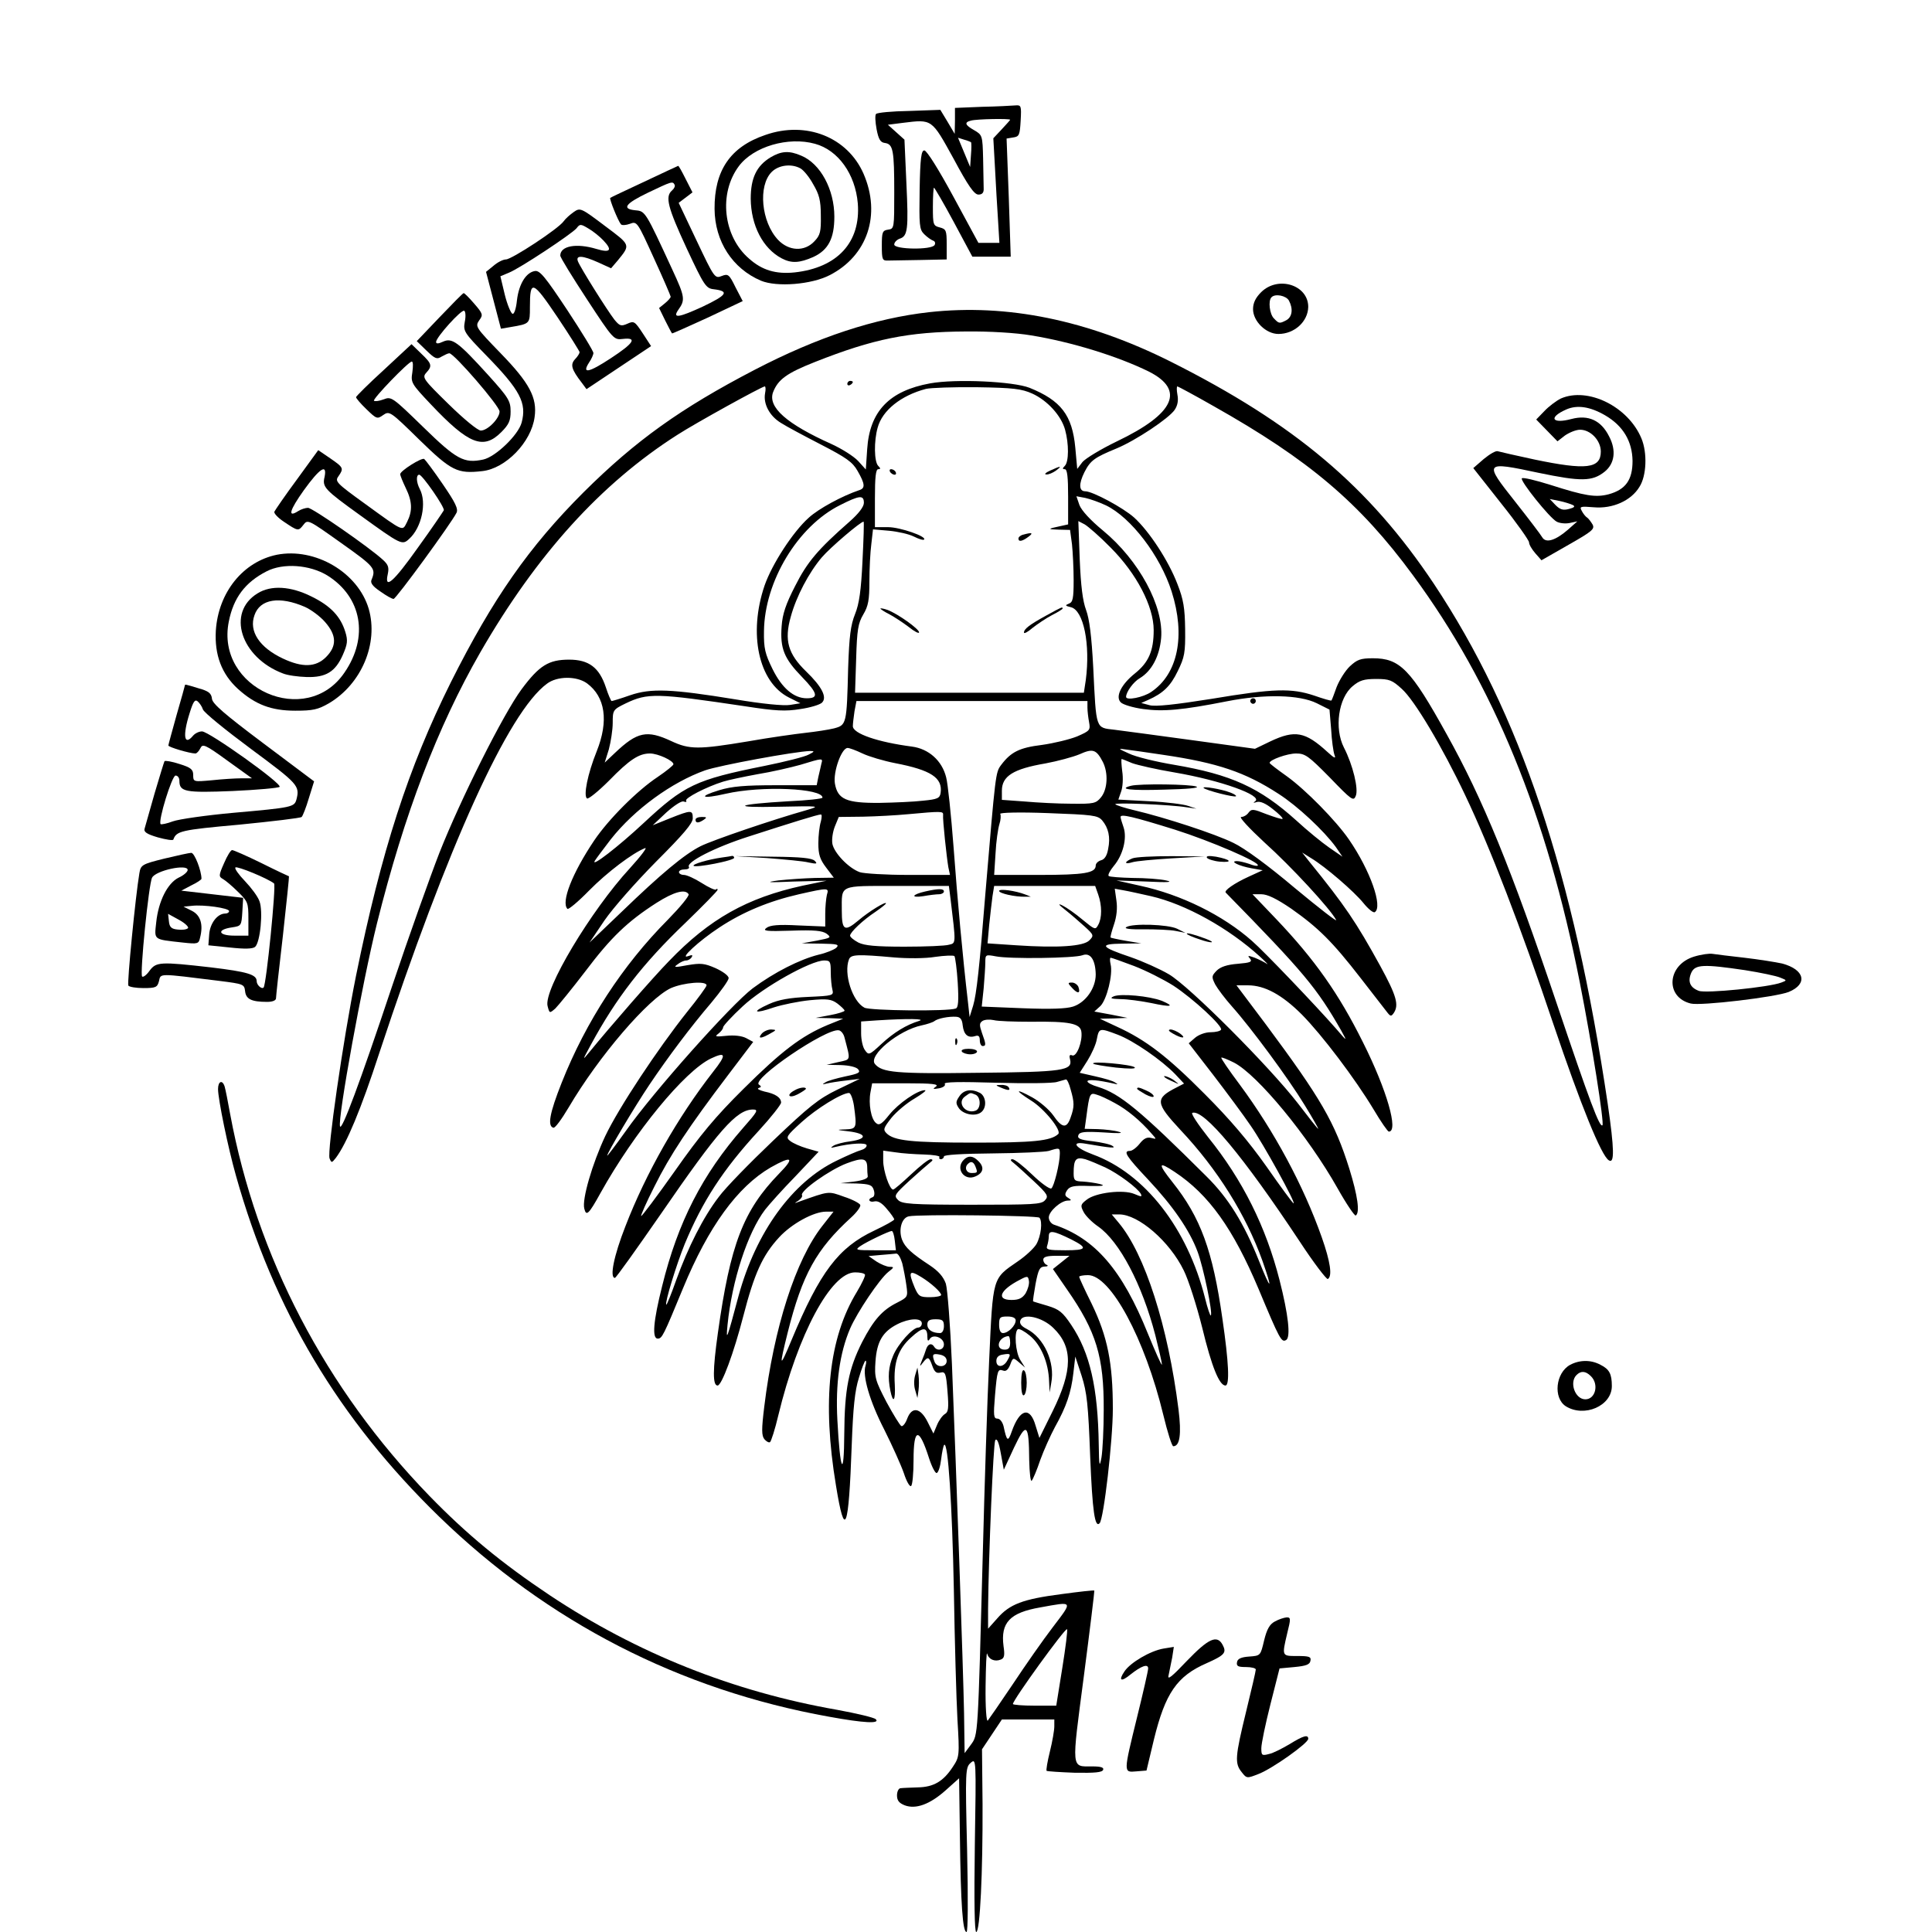 <?xml version="1.0" standalone="no"?>
<!DOCTYPE svg PUBLIC "-//W3C//DTD SVG 20010904//EN"
 "http://www.w3.org/TR/2001/REC-SVG-20010904/DTD/svg10.dtd">
<svg version="1.0" xmlns="http://www.w3.org/2000/svg"
 width="700pt" height="700pt" viewBox="0 0 700 700"
 preserveAspectRatio="xMidYMid meet">
<g transform="translate(0,700) scale(0.1,-0.1)"
fill="#000000" stroke="none">
<path d="M3558 6613 l-98 -4 0 -47 -1 -47 -26 44 -26 43 -113 -4 c-62 -1 -116
-6 -120 -11 -4 -4 -3 -28 2 -55 7 -37 14 -48 30 -50 30 -4 34 -26 34 -179 0
-129 0 -132 -22 -135 -21 -3 -23 -9 -23 -58 0 -51 2 -55 23 -54 12 0 65 1 117
2 l95 2 0 55 c0 50 -2 55 -25 61 -24 6 -25 10 -25 75 0 38 2 69 4 69 2 0 35
-56 72 -125 l67 -125 69 0 70 0 -7 214 -8 214 24 4 c22 3 24 9 27 61 3 54 2
57 -20 55 -13 -1 -67 -4 -120 -5z m102 -47 c0 -1 -14 -17 -31 -35 l-30 -32 6
-107 c3 -59 8 -144 11 -189 l5 -83 -38 0 -38 0 -91 168 c-52 96 -96 167 -105
167 -11 0 -15 -27 -17 -142 -2 -129 -1 -144 16 -161 11 -11 25 -21 33 -24 7
-2 9 -10 5 -16 -11 -18 -146 -16 -146 2 0 8 9 17 19 21 30 9 33 33 25 202 l-7
157 -30 27 -30 27 55 7 c106 13 103 15 183 -130 53 -99 75 -130 90 -130 14 0
20 7 19 23 0 12 -1 60 -2 107 -2 84 -3 86 -32 103 -34 19 -37 29 -12 35 21 6
142 8 142 3z m-142 -81 c2 -2 2 -23 0 -46 l-3 -44 -22 53 -22 53 22 -7 c12 -3
23 -8 25 -9z"/>
<path d="M2773 6511 c-127 -43 -185 -129 -184 -268 1 -118 65 -216 168 -260
58 -24 183 -14 249 20 137 70 187 219 123 367 -58 133 -208 193 -356 141z
m180 -32 c84 -23 146 -110 155 -216 11 -141 -74 -233 -229 -250 -68 -7 -118 8
-165 50 -94 81 -111 236 -37 335 53 71 179 108 276 81z"/>
<path d="M2792 6430 c-51 -31 -72 -75 -72 -150 1 -97 44 -180 112 -216 36 -19
65 -17 115 5 54 25 76 67 76 146 0 98 -50 192 -120 221 -44 19 -72 17 -111 -6z
m108 -40 c11 -6 32 -31 46 -57 22 -37 28 -59 28 -114 1 -58 -2 -71 -23 -93
-36 -39 -93 -36 -132 5 -61 65 -73 196 -23 246 25 25 71 31 104 13z"/>
<path d="M2335 6342 c-66 -31 -122 -57 -124 -59 -4 -3 28 -83 39 -96 4 -4 18
-3 32 2 26 10 27 8 87 -124 34 -74 61 -137 61 -140 0 -4 -10 -15 -21 -24 l-21
-17 22 -45 c12 -24 23 -45 25 -47 1 -1 59 25 129 57 l127 60 -26 50 c-23 47
-27 50 -50 41 -25 -10 -27 -7 -91 128 l-65 137 25 19 25 19 -25 49 c-13 26
-25 48 -27 47 -1 0 -56 -26 -122 -57z m109 -11 c3 -5 -1 -14 -9 -21 -26 -22
-16 -61 53 -210 63 -135 70 -145 98 -148 58 -7 48 -21 -40 -63 -87 -40 -111
-44 -88 -11 25 35 24 46 -22 145 -97 210 -98 212 -133 215 -52 5 -38 24 45 64
86 41 89 42 96 29z"/>
<path d="M2079 6232 c-13 -9 -30 -24 -37 -34 -19 -27 -188 -138 -209 -138 -10
0 -30 -10 -45 -23 l-27 -22 27 -103 27 -103 35 6 c71 12 70 12 70 73 0 100 10
96 99 -36 45 -67 81 -125 81 -128 0 -4 -7 -16 -17 -26 -17 -19 -13 -36 25 -85
l17 -23 117 78 117 78 -30 46 c-29 44 -32 46 -56 35 -23 -10 -28 -8 -47 15
-27 35 -123 188 -132 211 -9 23 16 22 74 -4 l46 -21 24 28 c47 58 48 55 -47
126 -86 65 -89 66 -112 50z m108 -104 c33 -35 24 -45 -26 -30 -73 22 -131 11
-131 -24 0 -7 44 -78 97 -159 95 -145 97 -147 130 -143 53 6 40 -15 -44 -70
-79 -52 -106 -58 -79 -16 9 13 16 29 16 35 0 7 -43 77 -95 156 -79 119 -99
144 -117 141 -32 -5 -58 -47 -65 -106 -3 -30 -10 -51 -16 -49 -6 2 -19 33 -28
69 l-16 67 31 13 c40 16 227 140 245 161 12 16 15 16 43 -1 16 -9 41 -29 55
-44z"/>
<path d="M4569 5941 c-20 -20 -29 -39 -29 -61 0 -44 47 -90 92 -90 58 0 107
45 108 98 0 80 -110 114 -171 53z m101 -30 c16 -30 12 -59 -9 -71 -25 -13 -27
-13 -45 6 -16 15 -22 65 -9 77 13 14 53 6 63 -12z"/>
<path d="M1593 5851 l-83 -87 35 -34 c31 -30 38 -33 55 -22 11 6 23 12 28 12
17 0 182 -191 182 -211 0 -25 -43 -69 -68 -69 -11 0 -62 42 -117 96 -91 89
-96 96 -81 113 23 25 21 33 -18 70 l-35 34 -100 -93 c-56 -51 -101 -96 -101
-99 0 -4 17 -24 38 -44 36 -35 39 -36 60 -21 23 16 26 14 131 -89 117 -114
138 -124 228 -114 85 9 178 105 190 196 10 70 -19 124 -123 231 -90 93 -93 97
-78 119 15 20 14 24 -18 61 -18 21 -35 38 -38 38 -3 0 -42 -40 -87 -87z m91
-17 c-6 -34 -3 -39 78 -122 123 -126 147 -172 128 -243 -12 -45 -94 -124 -139
-134 -70 -15 -97 0 -218 118 -111 108 -115 111 -143 100 -16 -6 -31 -8 -35 -5
-6 6 125 142 137 142 5 0 5 -17 2 -39 -6 -37 -4 -41 67 -116 137 -145 190
-166 255 -101 28 28 34 42 34 75 0 38 -7 50 -82 133 -109 120 -130 135 -163
120 -17 -8 -25 -8 -25 -1 0 17 92 119 102 113 5 -3 6 -21 2 -40z"/>
<path d="M3367 5869 c-197 -22 -404 -90 -633 -209 -267 -139 -431 -256 -620
-444 -197 -197 -328 -384 -480 -687 -155 -311 -252 -612 -344 -1064 -48 -239
-105 -637 -96 -662 7 -17 8 -17 23 2 39 52 91 176 157 379 249 754 468 1237
608 1339 37 28 108 28 145 1 66 -49 79 -136 35 -246 -33 -82 -49 -162 -35
-171 5 -3 41 26 79 64 75 77 109 99 149 99 29 0 85 -26 85 -39 0 -4 -26 -25
-57 -46 -74 -49 -178 -153 -230 -230 -80 -119 -121 -224 -97 -248 4 -3 39 26
78 66 66 67 159 137 203 154 10 4 -15 -29 -55 -73 -141 -153 -313 -440 -298
-499 7 -27 7 -27 28 -9 11 11 60 71 109 135 92 122 152 180 258 248 63 40 104
51 116 31 3 -6 -31 -47 -75 -92 -164 -165 -297 -369 -385 -591 -44 -111 -52
-157 -30 -163 6 -2 30 31 55 73 110 187 289 395 371 433 46 20 129 27 129 10
0 -5 -32 -49 -71 -97 -105 -132 -247 -346 -296 -449 -47 -100 -85 -230 -76
-263 7 -29 16 -21 59 57 122 219 304 441 400 487 55 26 57 14 8 -48 -128 -164
-244 -368 -318 -560 -42 -107 -58 -187 -38 -187 4 0 78 104 166 231 209 304
275 379 334 379 21 0 17 -7 -36 -67 -147 -168 -236 -341 -293 -573 -32 -127
-37 -190 -16 -190 16 0 21 11 92 183 92 223 197 367 317 437 78 44 89 37 31
-22 -130 -134 -177 -256 -222 -578 -19 -135 -19 -190 -1 -190 15 0 59 119 93
251 40 155 70 221 130 286 45 49 125 93 170 93 l27 0 -40 -51 c-97 -123 -176
-369 -211 -656 -10 -82 -10 -105 1 -118 7 -8 16 -13 20 -10 4 3 18 46 30 97
71 294 191 518 278 518 17 0 33 -3 36 -8 2 -4 -11 -32 -29 -62 -102 -167 -127
-397 -76 -703 32 -197 46 -163 57 148 5 134 11 196 26 243 10 34 21 62 24 62
3 0 3 -8 0 -18 -12 -36 15 -129 68 -232 29 -58 61 -129 71 -158 9 -28 21 -50
26 -46 5 3 9 45 9 95 0 117 20 119 56 6 10 -31 23 -56 28 -54 6 2 13 24 16 50
3 25 8 49 11 52 14 13 29 -217 35 -525 3 -184 9 -396 13 -470 8 -132 7 -136
-17 -172 -34 -52 -69 -73 -127 -74 -27 -1 -56 -2 -62 -3 -7 0 -13 -12 -13 -26
0 -19 8 -28 28 -36 40 -15 91 3 149 55 l48 43 3 -216 c3 -240 10 -341 24 -341
5 0 6 117 2 298 -7 288 -6 298 13 315 20 17 20 16 15 -298 -3 -205 -1 -315 5
-315 14 0 24 218 23 463 l-2 199 36 54 36 54 95 0 95 0 0 -25 c0 -14 -7 -55
-16 -91 -9 -36 -14 -67 -12 -70 3 -2 49 -5 103 -7 71 -1 99 1 102 11 3 8 -8
12 -39 12 -78 0 -76 -17 -31 327 22 169 39 309 38 310 -1 2 -55 -4 -121 -13
-138 -18 -186 -36 -231 -88 l-33 -37 0 73 c2 196 19 598 26 610 6 8 13 -7 20
-47 l11 -60 37 80 c45 95 54 88 55 -45 1 -46 5 -80 9 -75 5 6 19 39 31 75 13
36 37 89 53 119 42 75 59 126 67 196 l7 60 23 -70 c19 -60 24 -103 31 -294 8
-197 17 -258 34 -240 15 14 48 301 48 414 0 167 -19 262 -77 382 -25 50 -45
94 -45 97 0 3 14 6 32 6 82 0 206 -230 273 -507 15 -62 31 -113 36 -113 24 0
30 44 19 133 -38 302 -122 564 -217 677 l-25 30 27 0 c70 0 183 -98 234 -203
17 -34 47 -128 67 -208 34 -141 62 -209 84 -209 16 0 12 85 -11 242 -35 247
-79 367 -181 495 -54 68 -52 77 8 37 124 -82 212 -206 304 -424 77 -184 83
-195 100 -185 17 10 8 92 -24 217 -49 192 -133 362 -259 518 -37 47 -63 86
-57 88 42 14 185 -158 389 -466 51 -78 98 -139 102 -136 17 10 9 63 -22 151
-66 187 -172 384 -297 553 -39 52 -69 96 -67 98 2 2 22 -6 46 -18 85 -44 268
-265 375 -455 32 -57 62 -101 66 -99 16 10 7 72 -23 169 -53 169 -103 255
-303 524 l-106 141 42 0 c60 0 123 -34 195 -106 73 -74 192 -231 260 -344 26
-44 51 -80 55 -80 36 0 -7 151 -94 324 -87 175 -174 299 -315 447 l-85 89 32
0 c22 0 55 -16 108 -52 98 -69 149 -119 252 -252 47 -61 91 -117 97 -125 11
-14 14 -14 23 -1 19 29 10 62 -49 170 -88 160 -128 219 -257 378 l-26 33 32
-20 c52 -31 156 -121 190 -163 17 -21 35 -36 41 -33 30 19 -16 151 -94 264
-47 68 -156 179 -224 228 -35 25 -63 46 -63 49 0 11 64 34 96 34 33 0 45 -9
122 -87 79 -82 86 -87 94 -67 11 24 -10 112 -43 176 -35 69 -20 179 32 222 25
21 41 26 85 26 48 0 58 -4 93 -36 46 -41 146 -209 230 -386 90 -189 200 -474
320 -831 98 -290 173 -475 200 -491 21 -14 20 40 -4 205 -124 836 -317 1413
-630 1884 -235 352 -504 579 -954 805 -302 151 -592 210 -874 179z m368 -84
c148 -24 315 -76 427 -131 133 -67 94 -153 -115 -253 -58 -28 -114 -62 -125
-75 l-19 -25 -7 77 c-11 118 -52 171 -166 217 -59 23 -266 33 -360 16 -148
-27 -219 -101 -228 -238 l-5 -74 -28 31 c-16 17 -59 44 -96 61 -163 73 -232
134 -212 188 18 46 49 69 153 110 210 83 337 109 546 110 85 1 182 -5 235 -14z
m-963 -210 c-7 -38 16 -82 57 -107 20 -13 86 -48 146 -79 91 -47 114 -63 132
-95 27 -47 29 -63 6 -70 -62 -21 -147 -67 -183 -100 -57 -51 -133 -168 -160
-246 -59 -174 -22 -349 88 -405 l42 -21 -37 -6 c-23 -4 -103 4 -198 20 -233
38 -306 41 -382 15 -34 -12 -64 -21 -67 -21 -2 0 -12 22 -21 50 -24 72 -62
100 -133 100 -74 0 -108 -21 -172 -107 -66 -89 -221 -398 -298 -593 -33 -85
-111 -303 -172 -485 -117 -351 -182 -524 -188 -506 -9 28 81 523 134 736 99
396 219 711 374 981 204 354 437 612 715 789 65 42 306 175 316 175 3 0 4 -11
1 -25z m968 -1 c55 -25 105 -80 119 -131 14 -51 14 -116 -1 -131 -9 -9 -9 -12
0 -12 9 0 12 -29 12 -100 l0 -100 -27 -6 c-48 -10 -49 -12 -7 -13 l41 -1 7
-52 c3 -29 6 -88 6 -131 0 -65 -3 -79 -17 -84 -15 -6 -14 -8 7 -13 46 -11 71
-134 54 -264 l-7 -46 -415 0 -414 0 4 123 c3 105 7 129 26 161 18 30 22 53 22
119 0 45 3 106 7 136 l6 53 58 -5 c32 -3 72 -12 90 -21 18 -9 34 -14 37 -11
11 11 -87 45 -130 45 l-48 0 0 105 c0 75 3 105 12 105 9 0 9 3 0 12 -15 15
-16 90 -2 139 17 62 84 116 175 140 17 4 100 7 185 6 132 -2 162 -6 200 -23z
m658 -46 c344 -194 528 -349 722 -613 291 -395 484 -866 604 -1475 44 -223 89
-510 82 -517 -10 -10 -46 86 -166 442 -165 490 -267 739 -398 974 -131 237
-170 276 -268 276 -45 0 -57 -5 -83 -29 -17 -16 -38 -50 -48 -75 -9 -25 -17
-47 -19 -49 -1 -2 -29 6 -63 18 -82 27 -144 26 -371 -12 -132 -21 -205 -29
-225 -23 l-30 8 25 11 c54 24 81 50 107 104 25 51 28 67 27 152 -1 77 -6 108
-28 164 -32 84 -102 191 -157 241 -39 35 -150 95 -177 95 -23 0 -24 27 -3 69
22 43 36 53 116 86 70 29 190 109 211 140 11 16 14 35 10 55 -3 17 -3 30 0 30
2 0 62 -32 132 -72z m-1268 -350 c0 -14 -19 -39 -52 -68 -115 -101 -153 -146
-197 -233 -34 -66 -46 -102 -49 -146 -6 -81 9 -117 74 -184 57 -59 61 -77 17
-77 -47 0 -90 37 -124 106 -27 55 -32 75 -31 137 2 181 123 381 276 457 71 36
86 37 86 8z m877 -9 c91 -44 197 -183 238 -312 51 -160 23 -299 -74 -364 -29
-20 -91 -32 -91 -18 0 18 27 55 50 68 43 26 71 79 77 145 10 115 -80 282 -211
390 -46 38 -77 72 -85 92 l-11 32 32 -6 c18 -4 52 -16 75 -27z m-882 -201 c-5
-107 -12 -156 -27 -193 -16 -40 -21 -79 -25 -195 -5 -204 -6 -207 -51 -219
-20 -5 -66 -12 -102 -16 -36 -4 -130 -17 -209 -31 -180 -30 -213 -30 -279 1
-88 41 -123 34 -204 -43 l-37 -35 15 48 c7 27 14 70 14 96 0 46 1 48 46 70 81
39 111 38 434 -10 110 -17 146 -19 200 -10 36 5 71 16 78 23 20 19 0 58 -57
113 -66 64 -80 113 -56 198 20 74 66 161 113 216 31 36 140 129 151 129 2 0 0
-64 -4 -142z m899 48 c94 -94 156 -213 156 -299 0 -75 -18 -117 -68 -157 -50
-40 -72 -85 -51 -105 8 -8 44 -19 81 -24 72 -10 141 -4 303 28 137 27 263 24
326 -7 l46 -23 6 -72 c2 -39 8 -81 12 -92 6 -15 0 -13 -26 11 -80 73 -117 80
-206 38 l-56 -27 -226 31 c-124 17 -252 34 -283 38 -69 8 -66 -2 -77 225 -6
115 -14 177 -26 209 -12 32 -19 86 -23 184 l-5 138 23 -12 c12 -7 55 -44 94
-84z m-84 -580 c0 -13 3 -37 6 -53 5 -28 3 -31 -43 -51 -27 -11 -85 -25 -128
-31 -81 -10 -112 -25 -148 -73 -20 -27 -20 -29 -57 -468 -21 -263 -32 -363
-44 -403 l-13 -42 -6 55 c-19 163 -38 369 -52 560 -9 118 -21 233 -27 254 -15
60 -63 103 -124 111 -123 16 -214 47 -214 74 0 9 3 33 6 54 l7 37 418 0 419 0
0 -24z m-815 -166 c23 -11 77 -27 118 -35 130 -25 173 -53 165 -108 -3 -19
-11 -23 -63 -28 -33 -4 -104 -7 -158 -8 -121 -1 -152 13 -162 70 -7 42 24 129
46 129 7 0 31 -9 54 -20z m871 -31 c20 -40 17 -99 -7 -128 -18 -22 -26 -24
-107 -23 -48 0 -124 4 -169 8 l-83 6 0 33 c0 53 41 79 158 99 43 8 99 23 123
33 49 22 61 18 85 -28z m219 26 c197 -29 297 -63 417 -141 69 -44 165 -134
208 -193 l24 -35 -48 33 c-26 18 -80 62 -119 98 -133 120 -237 167 -443 202
-66 11 -140 29 -164 41 -38 17 -40 19 -15 15 17 -2 80 -11 140 -20z m-1285 1
c-14 -8 -86 -26 -160 -41 -250 -50 -291 -70 -438 -207 -91 -85 -192 -163 -177
-137 5 8 31 43 58 78 86 109 221 207 342 250 52 18 323 68 380 70 17 0 17 -2
-5 -13z m46 -33 c-2 -10 -7 -31 -11 -48 l-6 -30 -147 0 c-113 0 -160 -4 -206
-18 -79 -24 -64 -33 23 -13 130 30 351 20 351 -14 0 -4 -55 -10 -122 -13 -191
-11 -216 -24 -38 -20 151 3 154 3 103 -12 -121 -34 -341 -109 -385 -131 -59
-30 -142 -99 -287 -239 l-115 -110 54 80 c31 45 112 137 187 213 99 99 133
139 133 157 0 31 -5 31 -83 0 l-62 -25 49 46 c28 25 55 43 63 40 8 -3 12 -2 9
3 -6 9 73 50 134 69 19 6 76 18 125 27 50 8 119 24 155 34 82 25 82 25 76 4z
m1126 2 c19 -7 89 -23 155 -34 164 -28 319 -83 291 -104 -9 -6 -7 -7 5 -3 13
4 33 -5 58 -25 22 -17 38 -33 36 -36 -3 -2 -28 6 -58 17 -48 19 -54 20 -65 6
-6 -9 -18 -16 -27 -16 -9 0 29 -41 84 -92 97 -87 239 -241 260 -281 6 -10 -61
42 -149 115 -97 82 -183 145 -223 164 -67 33 -248 92 -358 118 -34 8 -66 18
-70 22 -6 7 197 -1 259 -11 l35 -5 -30 10 c-16 6 -80 14 -141 17 l-112 6 10
29 c6 16 8 49 4 74 -3 24 -4 44 -2 44 2 0 19 -7 38 -15z m-685 -187 c-2 -17
13 -155 19 -190 l6 -28 -151 0 c-82 0 -162 5 -176 10 -41 15 -92 69 -99 102
-3 16 1 44 9 64 l14 34 88 1 c48 1 122 5 163 9 120 11 128 11 127 -2z m576
-20 c23 -27 31 -61 22 -104 -4 -24 -13 -38 -26 -41 -10 -3 -19 -11 -19 -19 0
-27 -41 -34 -204 -34 l-164 0 5 78 c2 42 9 90 14 106 5 15 6 32 3 37 -3 5 70
7 173 3 162 -6 180 -8 196 -26z m-1019 -5 c-5 -16 -9 -51 -9 -79 0 -40 6 -58
28 -87 l28 -37 -68 -1 c-37 -1 -97 -5 -133 -9 -51 -7 -38 -8 55 -4 l120 3 -87
-18 c-201 -44 -337 -120 -484 -273 -56 -57 -217 -242 -287 -328 -28 -34 -28
-34 4 25 91 168 187 293 343 442 64 62 116 115 116 119 0 4 -3 5 -6 1 -3 -3
-27 8 -52 24 -25 16 -54 29 -64 29 -10 0 -18 5 -18 10 0 6 9 10 21 10 11 0 18
4 15 9 -11 17 94 71 216 110 158 51 251 80 262 80 4 1 4 -11 0 -26z m1283 -29
c129 -41 311 -119 300 -130 -2 -3 -16 0 -31 6 -15 5 -35 10 -44 10 -29 0 7
-18 53 -26 l40 -7 -50 -23 c-53 -24 -91 -51 -84 -58 283 -289 330 -345 419
-501 22 -40 22 -40 -21 10 -73 83 -259 278 -303 316 -105 93 -257 168 -406
200 l-85 19 110 -4 c78 -4 98 -2 70 4 -22 5 -76 9 -121 9 -44 1 -84 4 -87 7
-4 4 5 20 18 36 34 40 49 101 36 140 -6 17 -11 34 -11 38 0 12 46 1 197 -46z
m-813 -251 c20 -165 20 -160 -6 -166 -12 -4 -85 -7 -161 -7 -104 0 -145 4
-167 15 -17 9 -30 20 -30 25 0 12 46 56 93 87 20 14 37 27 37 30 0 8 -60 -28
-100 -62 -50 -42 -60 -36 -60 35 0 96 -13 90 200 90 l188 0 6 -47z m535 16
c14 -40 14 -85 0 -110 -10 -19 -12 -18 -57 19 -26 22 -58 44 -72 51 -18 9 -16
4 10 -16 19 -15 50 -42 70 -60 33 -30 34 -33 17 -50 -21 -22 -115 -28 -264
-18 l-105 7 6 67 c4 36 9 83 12 104 l6 37 183 0 183 0 11 -31z m-983 -1 c-3
-13 -6 -44 -6 -69 l0 -46 -97 4 c-73 4 -103 1 -116 -9 -15 -11 -2 -13 90 -10
84 3 112 0 128 -11 18 -14 16 -15 -35 -25 l-55 -10 70 -1 c59 -1 67 -3 55 -15
-8 -7 -37 -19 -64 -25 -68 -17 -161 -64 -239 -122 -78 -59 -360 -375 -459
-516 -38 -53 -68 -93 -68 -90 0 10 98 175 153 257 68 101 149 209 225 298 34
41 62 80 62 88 0 9 -21 24 -47 36 -41 18 -54 19 -102 11 -47 -9 -52 -8 -36 3
10 8 24 14 31 14 7 0 16 5 20 12 5 8 2 9 -12 4 -36 -14 38 55 113 104 85 56
179 95 288 120 107 24 109 24 101 -2z m1174 -5 c126 -29 282 -116 395 -219 22
-20 33 -32 25 -26 -9 6 -29 16 -44 22 -25 9 -27 8 -17 -3 9 -12 2 -15 -44 -19
-39 -3 -63 -11 -77 -25 -18 -19 -19 -22 -5 -50 9 -16 36 -52 61 -80 68 -76
204 -260 263 -357 29 -47 51 -86 49 -86 -2 0 -35 42 -74 93 -103 133 -393 424
-467 467 -32 19 -95 47 -138 62 -110 37 -117 48 -31 49 l69 1 -54 9 c-30 5
-56 11 -57 12 -2 2 4 23 12 47 10 29 13 60 9 87 l-6 43 33 -6 c18 -3 62 -13
98 -21z m-200 -284 c0 -49 -36 -101 -82 -116 -25 -8 -81 -10 -183 -6 l-148 6
7 66 c3 36 6 79 6 95 0 27 1 28 38 21 49 -10 285 -7 314 4 29 11 47 -17 48
-70z m-730 62 c47 -4 113 -4 148 2 35 5 66 6 70 3 3 -4 9 -47 12 -96 4 -66 2
-91 -7 -94 -28 -11 -310 -8 -331 3 -44 23 -76 124 -56 175 7 18 30 19 164 7z
m869 -31 c44 -17 107 -49 142 -71 72 -47 181 -148 173 -160 -3 -5 -20 -9 -38
-9 -19 0 -43 -9 -56 -20 l-23 -20 89 -115 c49 -64 110 -146 135 -183 47 -67
165 -282 156 -282 -3 0 -47 60 -98 133 -65 92 -133 172 -224 263 -135 136
-213 196 -318 244 l-62 29 50 1 50 2 -60 12 -60 11 22 20 c23 23 46 114 37
151 -3 13 -3 24 0 24 4 0 42 -14 85 -30z m-1099 -22 c0 -24 3 -53 6 -64 5 -21
2 -22 -88 -26 -67 -3 -107 -10 -142 -26 -65 -29 -54 -37 18 -12 31 10 90 22
130 26 63 6 78 4 100 -12 14 -11 26 -22 26 -26 0 -3 -24 -11 -52 -16 l-53 -10
50 -1 50 -2 -57 -23 c-95 -40 -167 -95 -304 -231 -102 -101 -157 -167 -249
-298 -65 -92 -120 -165 -122 -163 -2 2 19 50 48 107 56 113 125 217 267 404
l91 120 -26 14 c-16 8 -43 11 -72 8 -38 -4 -43 -3 -28 8 9 7 17 17 17 23 0 5
32 40 71 76 75 70 247 166 295 166 22 0 24 -4 24 -42z m478 -193 c4 -34 19
-47 45 -39 12 4 17 0 17 -15 0 -12 5 -21 10 -21 13 0 13 6 -2 47 -10 29 -10
36 2 44 8 5 26 6 40 3 14 -4 75 -6 135 -6 139 2 179 -6 183 -36 5 -35 -17 -92
-33 -86 -9 4 -12 0 -8 -14 10 -41 -23 -46 -336 -49 -296 -4 -345 1 -371 32
-25 31 87 123 170 140 19 4 40 11 45 15 12 10 53 18 80 16 14 -1 21 -9 23 -31z
m-158 16 c-46 -14 -92 -42 -137 -84 -43 -40 -46 -41 -59 -22 -8 10 -14 38 -14
61 l0 43 58 4 c111 7 178 6 152 -2z m-270 -61 c22 -84 24 -78 -22 -88 l-43
-10 51 -1 c31 -1 56 -7 63 -15 10 -12 2 -16 -46 -26 -32 -7 -65 -16 -73 -22
-12 -7 -11 -8 5 -4 11 3 43 8 70 11 l50 6 -81 -39 c-68 -33 -103 -61 -233
-185 -84 -80 -173 -171 -197 -204 -56 -73 -111 -182 -154 -301 -18 -51 -34
-91 -36 -89 -6 6 37 146 67 220 64 154 138 269 268 410 45 49 81 95 81 102 0
18 -20 32 -60 40 -19 5 -29 10 -21 13 10 3 10 6 1 12 -30 19 243 205 289 197
8 -1 18 -13 21 -27z m990 11 c56 -21 159 -92 208 -143 l32 -34 -27 -14 c-79
-40 -77 -56 14 -154 134 -142 237 -307 297 -474 39 -111 31 -110 -13 1 -54
135 -110 226 -190 305 -241 240 -314 300 -393 324 -21 6 -38 15 -38 20 0 8 39
5 95 -8 16 -4 17 -3 5 4 -8 6 -40 15 -71 22 l-57 13 28 44 c15 24 31 59 34 78
8 41 10 41 76 16z m-171 -198 c14 -48 14 -63 0 -102 -14 -41 -31 -39 -63 8
-15 21 -49 50 -76 65 -62 34 -65 27 -5 -11 49 -30 113 -110 99 -122 -27 -25
-91 -31 -303 -31 -230 0 -292 7 -319 34 -13 13 -11 19 18 56 18 22 56 54 84
70 28 17 45 30 37 30 -27 0 -96 -48 -129 -89 -27 -34 -37 -40 -48 -30 -18 14
-28 70 -20 112 l6 32 123 0 c96 0 120 -3 108 -12 -13 -9 -11 -10 12 -6 15 3
24 10 20 16 -4 7 54 8 188 4 107 -3 205 -2 219 3 14 4 28 8 32 9 4 1 12 -16
17 -36z m-785 -59 c11 -82 10 -84 -31 -86 -34 -1 -33 -2 11 -7 66 -8 70 -27 9
-36 -27 -3 -55 -11 -63 -16 -12 -8 -11 -9 5 -5 58 14 115 17 115 6 0 -7 -9
-14 -20 -17 -12 -3 -51 -20 -88 -38 -161 -77 -293 -259 -356 -490 -43 -161
-46 -168 -40 -105 16 160 73 334 136 417 14 18 63 73 110 121 l84 89 -42 12
c-24 7 -51 19 -61 27 -17 13 -14 18 41 68 54 49 144 105 172 106 6 0 14 -21
18 -46z m946 9 c43 -23 93 -64 133 -111 18 -20 18 -20 -2 -15 -15 4 -27 -2
-42 -21 -11 -14 -27 -26 -35 -26 -26 0 -14 -19 66 -104 90 -96 150 -183 179
-261 21 -56 56 -224 48 -231 -2 -3 -12 26 -21 63 -64 253 -218 451 -406 520
-65 24 -82 49 -26 39 93 -16 111 -17 97 -8 -8 6 -41 13 -72 17 -46 5 -56 10
-52 22 5 12 21 14 92 10 52 -4 74 -3 56 2 -16 5 -51 9 -78 10 l-47 1 6 43 c11
85 13 89 37 81 12 -3 42 -17 67 -31z m-200 -183 c0 -34 -21 -120 -31 -126 -6
-3 -37 19 -69 50 -32 31 -64 56 -72 56 -9 -1 -7 -5 5 -14 10 -8 42 -37 73 -66
50 -47 54 -54 40 -69 -13 -15 -44 -16 -265 -16 -220 0 -253 3 -267 17 -16 16
-13 20 41 70 32 29 65 58 74 65 12 9 12 12 3 13 -8 0 -39 -25 -71 -55 -32 -30
-61 -55 -65 -55 -13 0 -36 68 -36 105 l0 36 44 -6 c24 -4 70 -7 104 -8 33 -1
58 -5 56 -9 -3 -5 0 -8 5 -8 6 0 11 5 11 10 0 6 66 10 178 11 97 1 188 5 202
9 38 12 40 12 40 -10z m165 -50 c48 -23 116 -74 128 -95 6 -12 3 -12 -23 -1
-40 17 -141 5 -173 -21 -22 -17 -23 -21 -11 -44 7 -14 31 -38 53 -53 77 -54
159 -209 207 -394 13 -52 24 -99 24 -106 -1 -6 -23 44 -51 112 -93 231 -191
345 -341 395 -10 4 -18 15 -18 26 0 22 44 61 69 61 14 0 14 2 1 10 -12 7 -13
13 -4 27 10 15 24 18 80 16 51 -1 61 1 39 7 -16 4 -45 8 -62 9 -29 1 -33 4
-33 30 0 51 8 60 42 51 16 -5 49 -19 73 -30z m-863 5 c0 -14 1 -31 2 -37 1 -8
-18 -15 -49 -19 l-50 -6 57 -1 c49 -2 58 -5 64 -24 4 -13 2 -24 -5 -26 -19 -6
-12 -20 7 -15 13 3 28 -6 45 -27 15 -17 27 -35 27 -38 0 -4 -33 -22 -73 -41
-129 -61 -196 -149 -299 -396 -44 -106 -46 -101 -14 27 53 211 104 302 230
417 20 18 35 39 33 45 -2 6 -28 20 -59 30 -58 21 -53 21 -163 -18 -18 -7 -18
-6 -2 4 9 6 15 15 13 19 -10 15 101 93 162 116 56 21 72 19 74 -10z m624 -187
c12 -13 6 -66 -11 -96 -9 -15 -39 -43 -67 -62 -93 -64 -90 -54 -104 -357 -7
-148 -17 -461 -23 -698 -18 -672 -17 -660 -43 -696 l-23 -31 -2 144 c-3 159
-28 873 -44 1267 -6 140 -16 270 -22 290 -9 25 -26 45 -59 67 -64 42 -89 64
-100 93 -13 36 -1 79 25 84 36 8 465 3 473 -5z m-524 -83 l4 -35 -75 0 c-71 0
-74 1 -54 15 23 16 103 54 114 55 4 0 9 -16 11 -35z m640 4 c61 -31 56 -39
-22 -39 -62 0 -71 2 -66 16 3 9 6 25 6 35 0 23 17 20 82 -12z m-613 -86 c5
-21 12 -57 15 -80 6 -42 5 -43 -34 -63 -54 -27 -85 -63 -126 -142 -49 -97 -64
-171 -65 -333 -1 -166 -15 -139 -25 50 -7 131 8 242 46 331 26 60 107 180 138
205 22 17 22 19 6 19 -11 0 -32 9 -48 19 l-29 20 44 4 c24 2 49 4 56 5 7 1 16
-15 22 -35z m576 3 l-30 -24 51 -74 c106 -152 134 -244 133 -437 0 -69 -4
-146 -8 -171 -7 -39 -9 -33 -10 45 -3 208 -32 334 -100 435 -31 46 -43 56 -86
69 -27 8 -51 15 -52 16 -1 1 3 29 9 63 10 52 15 62 32 63 12 0 15 3 9 6 -7 2
-13 11 -13 19 0 10 13 14 48 14 l47 0 -30 -24z m-507 -53 c36 -22 72 -55 72
-65 0 -4 -18 -8 -41 -8 -36 0 -41 3 -55 35 -24 58 -20 65 24 38z m378 -59
c-12 -18 -25 -24 -51 -24 -57 0 -42 36 30 73 28 15 30 14 33 -4 2 -11 -4 -31
-12 -45z m-36 -98 c0 -19 -27 -46 -46 -46 -9 0 -14 11 -14 30 0 27 3 30 30 30
19 0 30 -5 30 -14z m136 -27 c72 -69 71 -154 -2 -302 l-48 -97 -14 45 c-20 70
-57 61 -86 -21 -14 -40 -18 -37 -30 19 -4 15 -13 27 -22 27 -14 0 -15 11 -9
83 8 93 10 98 30 91 10 -4 18 4 25 21 10 27 11 27 32 9 l22 -19 -17 27 c-18
28 -23 103 -9 112 5 3 25 -8 44 -24 40 -33 67 -98 69 -164 l2 -41 6 35 c14 74
-26 163 -89 195 -20 10 -27 20 -23 31 10 27 79 12 119 -27z m-476 16 c0 -8 -6
-15 -13 -15 -20 0 -74 -60 -91 -102 -17 -40 -20 -77 -10 -127 10 -49 19 -36
16 22 -5 80 12 129 59 171 42 39 59 39 59 3 0 -16 3 -18 9 -8 12 19 51 4 51
-20 0 -20 -24 -26 -35 -9 -9 15 -22 12 -29 -7 -3 -10 -10 -29 -16 -43 -9 -22
-8 -23 4 -7 18 23 22 22 34 -12 8 -22 15 -28 30 -24 17 4 20 -3 25 -69 5 -60
3 -74 -9 -81 -9 -5 -22 -23 -29 -40 l-13 -31 -21 42 c-26 52 -57 57 -74 12 -6
-17 -16 -29 -21 -27 -5 2 -29 41 -54 87 -41 79 -44 89 -40 147 5 72 26 108 79
135 43 22 89 24 89 3z m80 -10 c0 -15 -6 -25 -14 -25 -28 0 -46 12 -46 31 0
14 7 19 30 19 25 0 30 -4 30 -25z m240 -60 c0 -18 -5 -25 -20 -25 -35 0 -24
45 13 49 4 1 7 -10 7 -24z m-230 -66 c0 -23 -35 -26 -44 -3 -10 27 -7 31 19
26 16 -3 25 -11 25 -23z m220 2 c-14 -26 -40 -27 -40 -2 0 13 8 21 23 23 29 5
31 3 17 -21z m165 -966 c-36 -47 -101 -140 -146 -208 -45 -67 -86 -126 -90
-131 -5 -6 -9 48 -8 125 1 73 3 127 6 117 5 -20 27 -30 49 -21 13 5 15 15 10
49 -11 85 23 121 133 140 121 22 119 25 46 -71z m34 -148 l-22 -137 -78 0
c-44 0 -79 3 -79 6 0 15 190 277 196 271 3 -2 -5 -65 -17 -140z"/>
<path d="M3070 5609 c0 -5 5 -7 10 -4 6 3 10 8 10 11 0 2 -4 4 -10 4 -5 0 -10
-5 -10 -11z"/>
<path d="M3805 5295 c-16 -7 -23 -14 -14 -14 8 -1 24 6 35 14 24 18 18 18 -21
0z"/>
<path d="M3225 5290 c3 -5 11 -10 16 -10 6 0 7 5 4 10 -3 6 -11 10 -16 10 -6
0 -7 -4 -4 -10z"/>
<path d="M3708 5063 c-10 -2 -18 -9 -18 -14 0 -13 13 -11 36 6 19 14 14 17
-18 8z"/>
<path d="M3190 4795 c0 -2 15 -12 33 -21 17 -9 49 -30 70 -46 20 -16 37 -25
37 -19 0 12 -77 67 -114 81 -14 5 -26 7 -26 5z"/>
<path d="M3791 4770 c-62 -34 -81 -49 -81 -62 0 -5 14 2 31 17 18 14 49 35 70
46 22 11 39 22 39 24 0 7 -1 7 -59 -25z"/>
<path d="M4530 4460 c0 -5 5 -10 10 -10 6 0 10 5 10 10 0 6 -4 10 -10 10 -5 0
-10 -4 -10 -10z"/>
<path d="M2520 4030 c0 -13 11 -13 30 0 12 8 11 10 -7 10 -13 0 -23 -4 -23
-10z"/>
<path d="M4098 4153 c-48 -12 -5 -18 119 -14 86 2 130 6 118 11 -21 9 -207 11
-237 3z"/>
<path d="M4361 4145 c9 -9 112 -35 117 -30 3 2 -6 8 -19 13 -33 13 -105 25
-98 17z"/>
<path d="M2615 3893 c-49 -7 -107 -24 -102 -30 8 -8 147 19 147 29 0 4 -3 7
-7 7 -5 -1 -21 -4 -38 -6z"/>
<path d="M2780 3891 c63 -5 131 -11 150 -16 29 -6 33 -5 22 6 -10 10 -49 14
-150 15 l-137 2 115 -7z"/>
<path d="M4103 3890 c-13 -5 -23 -12 -23 -15 0 -4 10 -3 23 1 12 4 76 10 142
14 l120 7 -120 1 c-66 0 -130 -3 -142 -8z"/>
<path d="M4373 3892 c4 -5 25 -12 47 -14 49 -4 39 8 -14 18 -26 4 -37 3 -33
-4z"/>
<path d="M3352 3770 c-48 -11 -54 -24 -7 -17 22 4 48 7 58 7 9 0 17 5 17 10 0
11 -20 11 -68 0z"/>
<path d="M3620 3772 c0 -9 58 -22 95 -21 l20 0 -20 8 c-36 14 -95 22 -95 13z"/>
<path d="M4081 3641 c-10 -6 14 -9 65 -8 43 0 95 -2 114 -6 l35 -7 -30 15
c-33 16 -162 20 -184 6z"/>
<path d="M4300 3617 c0 -3 20 -12 45 -20 45 -16 65 -14 23 2 -43 16 -68 22
-68 18z"/>
<path d="M3885 3420 c20 -22 31 -20 22 5 -4 8 -14 15 -23 15 -16 0 -16 -2 1
-20z"/>
<path d="M4035 3390 c-15 -7 -10 -9 25 -10 25 0 74 -7 110 -14 74 -16 89 -13
39 8 -44 17 -148 27 -174 16z"/>
<path d="M4250 3255 c33 -19 50 -18 26 0 -11 8 -27 15 -35 15 -10 -1 -7 -6 9
-15z"/>
<path d="M2760 3255 c-16 -19 -3 -19 30 0 24 13 24 14 4 15 -12 0 -27 -7 -34
-15z"/>
<path d="M3461 3224 c0 -11 3 -14 6 -6 3 7 2 16 -1 19 -3 4 -6 -2 -5 -13z"/>
<path d="M3485 3190 c3 -5 17 -10 31 -10 13 0 24 5 24 10 0 6 -14 10 -31 10
-17 0 -28 -4 -24 -10z"/>
<path d="M2878 3049 c-31 -17 -19 -30 12 -14 17 9 30 18 30 20 0 8 -24 5 -42
-6z"/>
<path d="M3961 3146 c3 -3 40 -9 82 -14 48 -5 74 -5 68 1 -10 10 -160 24 -150
13z"/>
<path d="M4221 3096 c2 -2 15 -9 29 -15 24 -11 24 -11 6 3 -16 13 -49 24 -35
12z"/>
<path d="M4120 3055 c0 -2 14 -11 30 -20 17 -9 30 -12 30 -7 0 5 -11 14 -25
20 -28 13 -35 14 -35 7z"/>
<path d="M3625 3060 c28 -12 37 -12 30 0 -3 6 -16 10 -28 9 -21 0 -21 -1 -2
-9z"/>
<path d="M3476 3028 c-13 -19 -14 -25 -2 -43 16 -23 61 -32 82 -14 20 17 17
56 -5 69 -31 16 -59 12 -75 -12z m58 6 c20 -8 21 -50 1 -58 -37 -14 -69 29
-39 51 21 15 18 15 38 7z"/>
<path d="M3492 2798 c-32 -32 2 -79 43 -60 29 13 32 34 9 56 -19 19 -36 20
-52 4z m42 -24 c9 -23 8 -24 -14 -24 -19 0 -27 20 -13 33 11 11 20 8 27 -9z"/>
<path d="M3700 1990 c0 -32 4 -49 10 -45 6 3 10 24 10 45 0 21 -4 42 -10 45
-6 4 -10 -13 -10 -45z"/>
<path d="M3316 2018 c-5 -16 -5 -40 0 -55 l8 -28 4 28 c2 15 2 39 0 55 l-4 27
-8 -27z"/>
<path d="M5655 5556 c-16 -8 -43 -28 -59 -45 l-30 -31 38 -39 39 -40 27 21
c16 11 40 21 55 21 38 0 75 -39 75 -79 0 -62 -53 -68 -240 -29 -66 14 -126 28
-133 30 -7 3 -29 -10 -51 -28 l-38 -33 101 -128 c56 -70 101 -134 101 -141 0
-8 10 -25 23 -40 l22 -25 98 56 c86 49 96 57 87 74 -6 10 -15 22 -20 25 -5 3
-14 14 -19 24 -9 16 -5 17 44 13 68 -6 135 24 165 74 26 40 29 124 7 176 -48
115 -194 187 -292 144z m161 -61 c65 -38 98 -94 99 -165 0 -69 -25 -104 -87
-121 -47 -12 -85 -6 -210 34 -54 17 -100 28 -104 24 -8 -8 100 -143 126 -157
11 -6 32 -8 47 -5 l28 6 -35 -31 c-44 -38 -79 -49 -92 -27 -5 9 -49 67 -98
129 -115 145 -113 147 84 105 154 -32 195 -32 240 4 36 29 43 77 16 128 -29
58 -75 79 -136 63 -71 -19 -85 5 -20 34 40 18 87 11 142 -21z m-117 -325 c9
-5 5 -9 -14 -14 -22 -6 -33 -2 -49 14 l-21 22 35 -7 c19 -4 41 -11 49 -15z"/>
<path d="M1076 5263 c-43 -58 -79 -111 -82 -117 -2 -6 13 -22 34 -36 52 -35
53 -35 71 -12 16 21 17 20 138 -66 121 -86 126 -92 109 -133 -5 -11 5 -24 32
-42 21 -15 42 -27 48 -27 9 0 209 274 228 312 7 14 -4 37 -50 104 -32 47 -63
88 -67 91 -9 6 -87 -43 -87 -55 0 -5 9 -27 20 -50 24 -49 25 -83 5 -123 -18
-34 -7 -40 -153 66 -104 75 -109 81 -96 99 20 29 19 32 -29 65 l-44 30 -77
-106z m100 9 c-9 -37 0 -46 129 -139 148 -107 152 -109 177 -86 46 41 65 132
39 181 -13 25 -14 52 -2 52 11 0 93 -118 89 -129 -2 -4 -43 -65 -93 -134 -90
-127 -123 -155 -110 -97 5 24 2 34 -18 52 -49 45 -255 188 -271 188 -9 0 -25
-5 -36 -12 -39 -25 -31 3 21 76 57 79 85 98 75 48z"/>
<path d="M1003 4990 c-122 -25 -212 -136 -221 -275 -5 -88 21 -157 80 -211 63
-57 121 -79 208 -79 64 0 82 4 122 27 118 70 180 217 144 342 -39 132 -194
223 -333 196z m183 -75 c125 -78 151 -223 62 -352 -138 -203 -468 -58 -419
185 17 86 59 142 137 182 60 31 156 24 220 -15z"/>
<path d="M933 4850 c-113 -69 -61 -232 92 -290 17 -7 55 -12 86 -13 70 -2 104
19 131 80 17 39 19 52 9 84 -17 55 -53 94 -123 128 -74 37 -146 42 -195 11z
m172 -49 c22 -10 55 -34 73 -55 42 -48 43 -87 3 -127 -37 -37 -86 -38 -156 -5
-85 40 -124 99 -103 157 20 59 91 70 183 30z"/>
<path d="M670 4517 c0 -1 -13 -49 -30 -107 -16 -58 -30 -108 -30 -111 0 -6 78
-29 98 -29 5 0 13 9 18 19 8 17 17 14 98 -45 l89 -64 -39 0 c-21 0 -69 -3
-106 -7 -67 -6 -68 -6 -68 19 0 20 -8 27 -50 40 -27 9 -52 13 -54 10 -2 -4
-18 -56 -36 -117 -17 -60 -33 -117 -36 -127 -4 -12 7 -20 48 -32 29 -8 54 -12
56 -8 11 31 27 35 238 54 121 12 223 24 227 28 4 4 16 34 26 68 l19 61 -184
138 c-140 105 -184 143 -186 161 -2 20 -12 28 -48 38 -49 15 -50 15 -50 11z
m65 -87 c3 -11 82 -75 175 -144 170 -126 177 -133 164 -183 -8 -27 -14 -29
-229 -48 -99 -9 -197 -23 -219 -31 -21 -8 -41 -12 -44 -10 -10 11 41 176 54
176 8 0 14 -8 14 -19 0 -40 21 -44 193 -37 89 4 166 11 170 15 11 11 -256 201
-281 201 -11 0 -25 -7 -32 -15 -33 -40 -39 -1 -13 81 13 42 19 51 29 43 7 -6
16 -19 19 -29z"/>
<path d="M812 3873 c-20 -45 -20 -49 -4 -58 9 -5 34 -26 54 -46 36 -35 38 -40
38 -98 l0 -61 -51 0 c-59 0 -65 22 -8 30 33 5 34 6 37 56 l3 51 -112 13 -112
13 36 19 c21 10 37 21 37 24 0 29 -25 94 -37 94 -7 0 -52 -10 -98 -21 -81 -20
-85 -23 -90 -53 -14 -82 -45 -399 -40 -407 4 -5 28 -9 55 -9 45 0 50 3 56 25
7 29 -6 29 219 1 87 -11 90 -12 93 -37 3 -29 23 -39 80 -39 19 0 32 5 32 13 0
6 11 109 25 227 13 118 23 214 22 215 -1 0 -46 21 -100 48 -53 26 -101 47
-106 47 -5 0 -18 -21 -29 -47z m-132 -25 c0 -7 -15 -20 -33 -28 -40 -20 -73
-85 -81 -162 -7 -65 -12 -61 96 -73 55 -6 58 -5 63 18 12 47 2 81 -30 97 l-30
15 30 3 c42 5 135 -8 135 -19 0 -5 -6 -9 -14 -9 -28 0 -55 -35 -58 -75 l-3
-40 78 -8 c54 -6 82 -5 91 2 19 16 30 130 16 166 -6 17 -30 49 -52 72 -23 24
-39 46 -35 50 6 6 118 -40 140 -58 8 -6 -28 -368 -38 -377 -7 -7 -25 9 -25 23
0 24 -33 34 -166 50 -184 21 -198 20 -222 -12 -11 -16 -24 -25 -27 -21 -9 8
24 336 36 358 13 26 129 51 129 28z m1 -211 c-5 -5 -21 -7 -37 -5 -23 2 -30 9
-32 30 l-3 27 40 -22 c22 -12 36 -26 32 -30z"/>
<path d="M6138 3534 c-98 -30 -106 -147 -12 -170 36 -9 307 23 355 42 70 29
58 81 -24 103 -23 5 -85 15 -137 21 -52 6 -104 12 -115 14 -11 2 -41 -2 -67
-10z m184 -49 c57 -9 114 -21 128 -27 25 -10 25 -10 4 -18 -44 -17 -274 -40
-299 -30 -32 12 -41 34 -27 66 14 30 45 31 194 9z"/>
<path d="M790 3054 c0 -36 36 -212 65 -314 136 -485 373 -882 736 -1235 394
-382 872 -628 1413 -725 126 -23 186 -26 169 -9 -6 6 -69 21 -140 34 -377 66
-725 205 -1041 415 -175 117 -301 221 -437 361 -376 388 -625 866 -721 1382
-8 45 -17 90 -20 100 -8 26 -24 20 -24 -9z"/>
<path d="M5689 2055 c-53 -29 -62 -120 -16 -150 67 -42 167 1 167 73 0 44 -9
61 -41 77 -35 19 -76 18 -110 0z m75 -41 c30 -29 17 -84 -20 -84 -37 0 -59 61
-32 88 16 16 33 15 52 -4z"/>
<path d="M4619 1125 c-19 -10 -29 -28 -39 -69 -13 -55 -13 -55 -54 -58 -29 -2
-42 -8 -44 -20 -3 -15 4 -18 32 -18 20 0 36 -4 36 -9 0 -6 -16 -74 -35 -152
-40 -164 -42 -188 -16 -220 18 -23 19 -23 62 -6 49 19 179 111 179 127 0 16
-17 12 -67 -19 -27 -16 -60 -33 -75 -36 -26 -7 -28 -5 -28 21 0 16 15 88 33
159 l33 130 54 5 c42 4 56 9 58 23 3 14 -4 17 -47 17 -57 0 -57 -2 -37 83 13
52 13 57 -2 57 -10 -1 -29 -7 -43 -15z"/>
<path d="M4301 983 c-55 -58 -72 -72 -67 -53 3 14 9 43 13 64 l6 39 -37 -6
c-48 -8 -121 -51 -142 -83 -23 -34 -12 -39 22 -11 39 31 64 40 64 22 0 -8 -18
-87 -40 -176 -50 -204 -50 -201 -3 -197 l37 3 27 113 c41 167 83 229 191 276
65 29 73 38 58 66 -20 38 -51 24 -129 -57z"/>
</g>
</svg>
